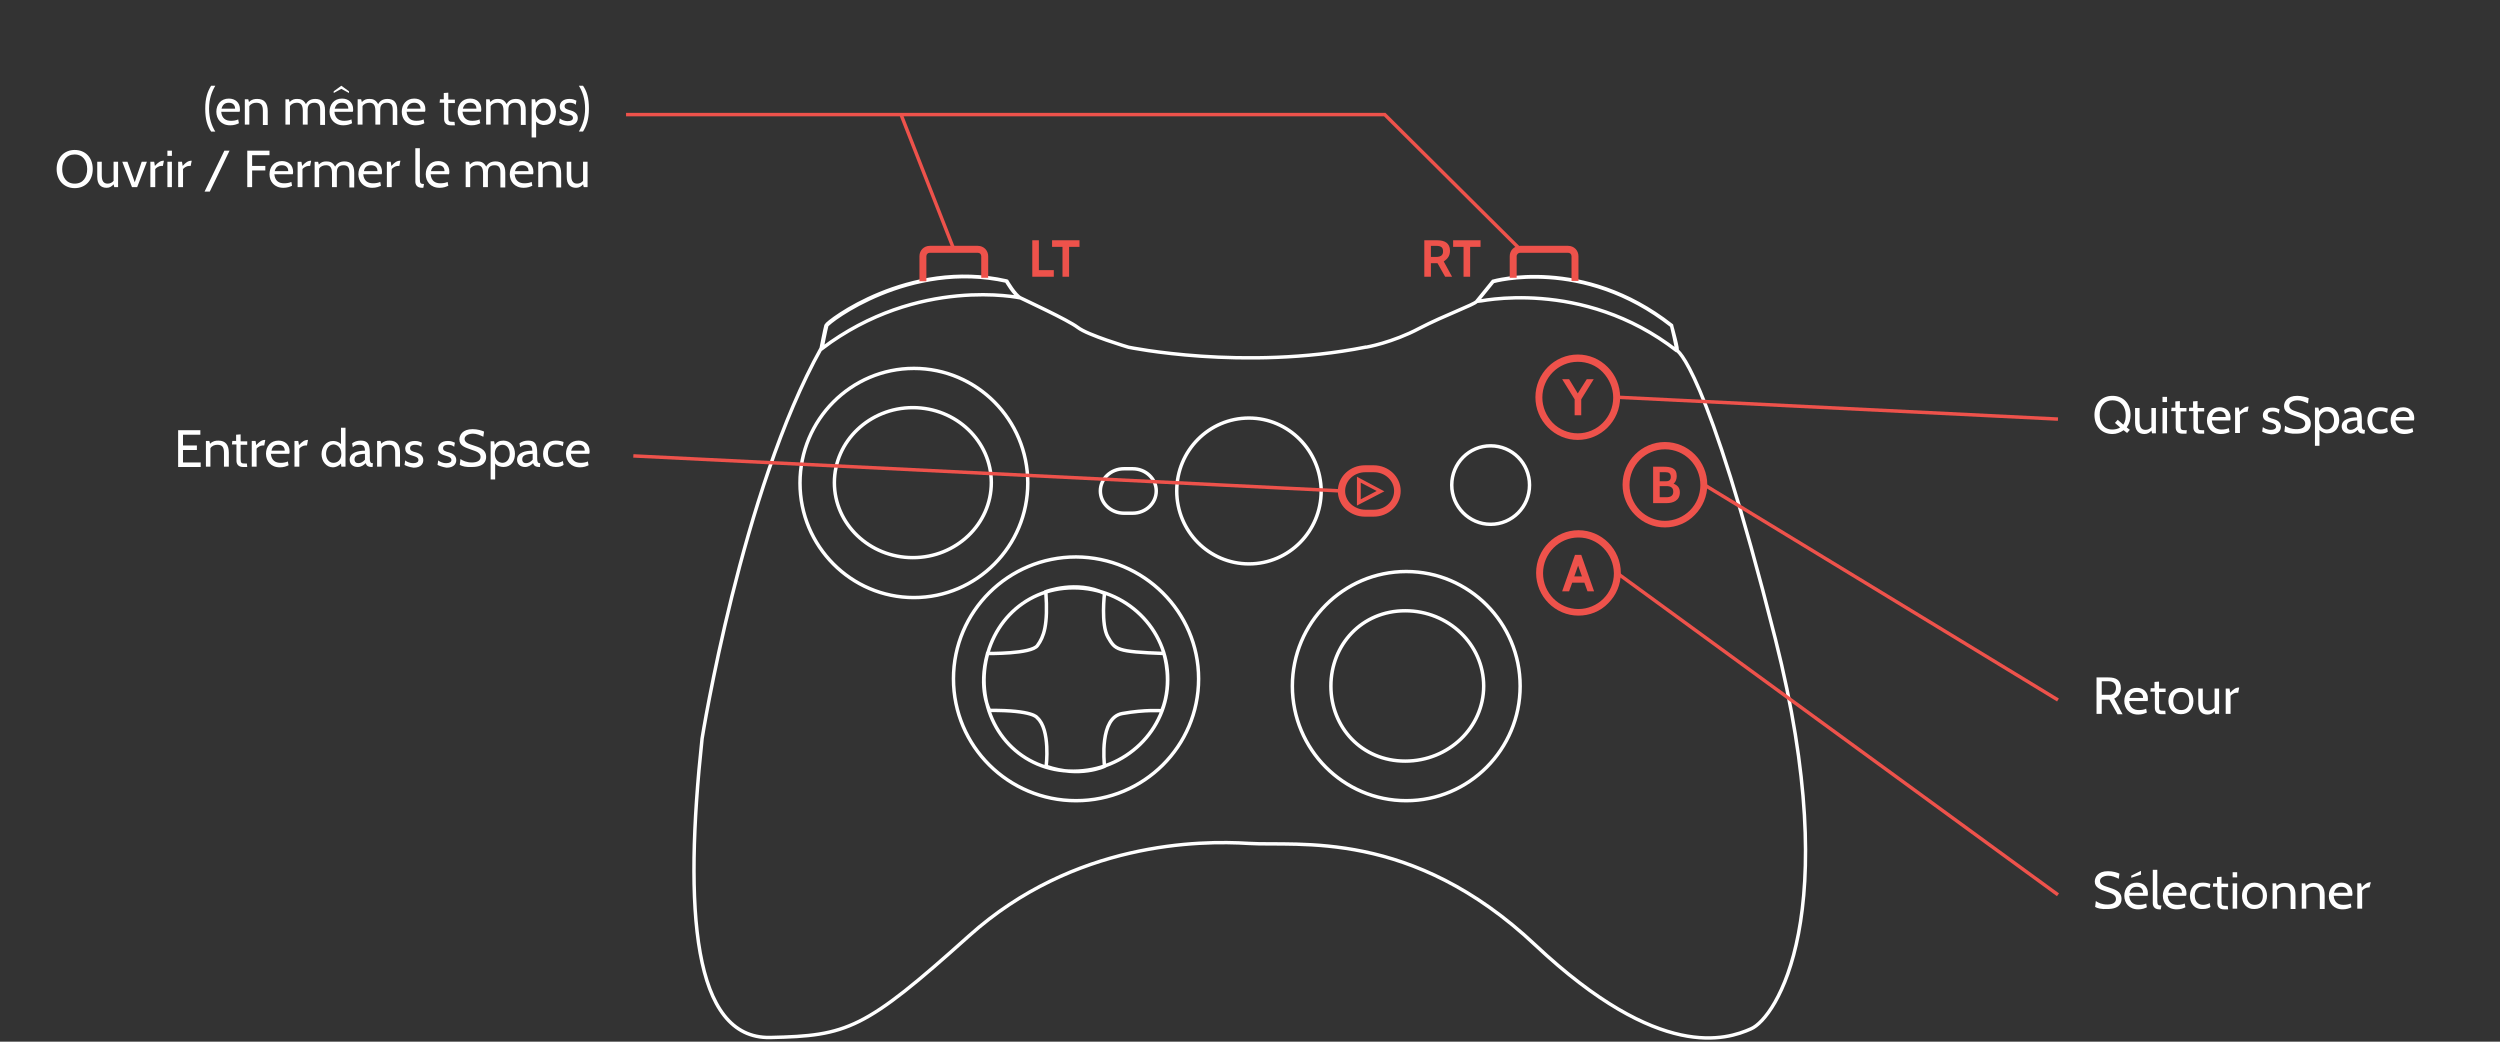 <svg version="1.1" xmlns="http://www.w3.org/2000/svg" width="720" height="300" viewBox="0 0 720 300" enable-background="new 0 0 720 300"><rect x="0" y="0" width="720" height="300" fill="#333333" stroke="none"/><path d="m408.7 94.6c7.5-3.9 15.8-6.8 16.6-7.8.8-1 4.7-5.8 4.7-5.8s25.8-7.4 51.4 12.7c0 0 1.5 6.3 1.5 7.2 0 0 8.3 3.5 28.4 83.1 20.1 79.6 0 109.3-7 112.3-7 3.1-26.2 9.6-62.1-24.1-35.8-33.7-68.5-28.4-82.6-29.3-14-.9-50.3-.5-80.5 26.6-30.2 27.1-35 28.8-57.3 29.3-22.3.4-24.9-36.7-19.6-86.1 0 0 11.4-71.5 34.3-112.4 0 0 1.1-5.6 1.4-6.6.3-1 23.8-19.1 51.9-12.8 0 0 2.2 3.9 3.9 4.8 1.6.8 13.8 6.4 16.7 8.6 2.8 2.2 14.6 5.7 14.6 5.7s33.1 6.9 68.2 0c.1.1 8-1.4 15.5-5.4zm-114.8-8.8c-1.6-.8-3.9-4.8-3.9-4.8-28.1-6.3-51.6 11.8-51.9 12.8-.3 1-1.4 6.6-1.4 6.6 27.8-21 57.2-14.6 57.2-14.6zm189 15.2c.7.5-1.5-7.2-1.5-7.2-25.6-20.1-51.4-12.7-51.4-12.7s-3.9 4.8-4.7 5.8c.1 0 30.3-7.1 57.6 14.1zm-149.9 40.4c0-3.5-3-6.4-6.8-6.4h-2.5c-3.8 0-6.8 2.9-6.8 6.4 0 3.5 3 6.4 6.8 6.4h2.5c3.8 0 6.8-2.9 6.8-6.4zm96.3-13c-6.2 0-11.2 5-11.2 11.3 0 6.2 5 11.3 11.2 11.3 6.2 0 11.2-5 11.2-11.3 0-6.3-5-11.3-11.2-11.3zm-69.6-8c-11.5 0-20.8 9.4-20.8 21 0 11.6 9.3 21 20.8 21 11.5 0 20.8-9.4 20.8-21-.1-11.6-9.4-21-20.8-21zm-96.5-14.3c-18.1 0-32.8 14.8-32.8 33 0 18.2 14.7 33 32.8 33 18.1 0 32.8-14.8 32.8-33 0-18.2-14.7-33-32.8-33zm-.3 11.3c-12.5 0-22.6 9.7-22.6 21.6 0 11.9 10.1 21.6 22.6 21.6 12.5 0 22.6-9.7 22.6-21.6 0-11.9-10.1-21.6-22.6-21.6zm142.1 47.2c-18.1 0-32.8 14.8-32.8 33 0 18.2 14.7 33 32.8 33 18.1 0 32.8-14.8 32.8-33 0-18.2-14.7-33-32.8-33zm-.3 11.3c-12.5 0-21.4 9.8-21.4 21.7 0 11.9 8.9 21.6 21.4 21.6 12.5 0 22.6-9.7 22.6-21.6 0-12-10.1-21.7-22.6-21.7zm-94.8-15.5c-19.5 0-35.3 15.7-35.3 35.1 0 19.4 15.8 35.1 35.3 35.1 19.5 0 35.3-15.7 35.3-35.1 0-19.3-15.8-35-35.3-35.1zm-.7 8.9c-15 0-25.7 11.9-25.8 26.5 0 14.6 10.7 26.3 25.7 26.3 15 0 27.2-11.8 27.2-26.4.1-14.6-12.1-26.4-27.1-26.4zm-24.2 35.3c12.7-.1 13.7 2.1 13.7 2.1 3.9 3.4 2.6 14 2.6 14 9.7 3.4 16.8 0 16.8 0-.1-1.2-1.5-14 5.1-15.2 6.7-1.2 11.4-.8 11.4-.8 3.3-8.1.6-16.5.6-16.5-13.8-.5-14-1.1-16.1-4.7-2.1-3.6-1-12.6-1-12.6-8-3.9-16.9-.5-16.9-.5.7 9.7-.6 13-2.4 15.5-1.7 2.5-14.4 2.3-14.4 2.3-2.8 10.3.6 16.4.6 16.4z" fill="none" stroke="#fff"/><path d="m603.4 261.2l.2-1.7c.7.5 1.8 1 3.3 1 1.3 0 2.5-.4 2.5-1.6 0-1.2-1.2-1.6-2.7-2.1-1.7-.6-3.4-1.1-3.4-2.9 0-1.3.9-3 3.8-3 1.4 0 2.7.4 3.3.7l-.2 1.5c-1-.5-2-.9-3-.9-1.1 0-2.4.5-2.4 1.5 0 1 1 1.4 2.3 1.8 1.8.6 3.9 1.1 3.9 3.4 0 1.1-.5 2.9-4.1 2.9-1.6.1-2.9-.2-3.5-.6m9.8-3.2c.2 2 1.4 2.6 2.8 2.6.7 0 1.5-.1 2.1-.4l.2 1.1c-.6.3-1.4.6-2.5.6-2.6 0-4-1.8-4-3.9 0-2.1 1.3-3.8 3.6-3.8 1.8 0 3.2 1.1 3.2 3.1 0 .2 0 .5-.1.7h-5.3m.1-.9h3.9c0-1-.6-1.7-1.8-1.7-1.2 0-1.8.6-2.1 1.7m.5-4.3v-.6l2.8-1.4v1.1l-2.8.9m8.5 9.1h-.4c-1.4 0-1.9-.9-1.9-1.8v-9.6h1.3v8.8c0 1.3.2 1.5 1.2 1.5l-.2 1.1m2-3.9c.2 2 1.4 2.6 2.8 2.6.7 0 1.5-.1 2.1-.4l.2 1.1c-.6.3-1.4.6-2.5.6-2.6 0-4-1.8-4-3.9 0-2.1 1.3-3.8 3.6-3.8 1.8 0 3.2 1.1 3.2 3.1 0 .2 0 .5-.1.7h-5.3m.2-.9h3.9c0-1-.6-1.7-1.8-1.7-1.3 0-1.9.6-2.1 1.7m6.2.9c0-2.1 1.2-3.8 3.6-3.8 1.1 0 1.8.2 2.3.4l-.2 1.2c-.6-.3-1.2-.5-1.9-.5-1.6 0-2.4 1-2.4 2.6 0 1.6.8 2.7 2.4 2.7.7 0 1.3-.2 1.9-.5l.2 1.1c-.4.3-1 .6-2.2.6-2.5.1-3.7-1.7-3.7-3.8m11 3.9h-1.2c-1.4 0-1.9-.9-1.9-1.8v-4.7h-1.3l.1-1h1.1v-1.8l1.3-.1v2h1.9v1h-1.9v3.9c0 1.4.1 1.5 1.5 1.5h.3l.1 1m1.3-9.2v-1.5h1.3v1.5h-1.3m0 9v-7.3h1.3v7.3h-1.3m2.7-3.7c0-2.1 1.3-3.8 3.6-3.8 2.3 0 3.6 1.7 3.6 3.8s-1.3 3.8-3.6 3.8c-2.3.1-3.6-1.6-3.6-3.8m1.4 0c0 1.6.8 2.6 2.3 2.6s2.3-1 2.3-2.6c0-1.7-.8-2.6-2.3-2.6s-2.3 1-2.3 2.6m12.6 3.7v-4c0-1.6-.5-2.3-1.9-2.3-.8 0-1.6.3-2 1v5.3h-1.3v-7.3h1l.2.8c.8-.8 1.6-.9 2.4-.9 2.1 0 3 1.3 3 3.5v4h-1.4zm8.4 0v-4c0-1.6-.5-2.3-1.9-2.3-.8 0-1.6.3-2 1v5.3h-1.3v-7.3h1l.2.8c.8-.8 1.6-.9 2.4-.9 2.1 0 3 1.3 3 3.5v4h-1.4zm4-3.7c.2 2 1.4 2.6 2.8 2.6.7 0 1.5-.1 2.1-.4l.2 1.1c-.6.3-1.4.6-2.5.6-2.6 0-4-1.8-4-3.9 0-2.1 1.3-3.8 3.6-3.8 1.8 0 3.2 1.1 3.2 3.1 0 .2 0 .5-.1.7h-5.3m.1-.9h3.9c0-1-.6-1.7-1.8-1.7-1.2 0-1.8.6-2.1 1.7m10.2-1.5h-.4c-.6 0-1.4.5-1.7.9v5.2h-1.4v-7.3h1.1l.2 1.2c.9-1 1.6-1.5 2.5-1.5h.1l-.4 1.5m-72.6-50l-2.3-4.1h-2.2v4.1h-1.5v-10.5h3.4c2.2 0 3.6.7 3.6 3.1 0 1.3-.7 2.4-1.9 3l2.4 4.5h-1.5zm-4.5-9.4v3.9h2.3c.8 0 1.8-.5 1.8-2 0-1.2-.7-1.9-2.2-1.9h-1.9m7.9 5.7c.2 2 1.4 2.6 2.8 2.6.7 0 1.5-.1 2.1-.4l.2 1.1c-.6.3-1.4.6-2.5.6-2.6 0-4-1.8-4-3.9 0-2.1 1.3-3.8 3.6-3.8 1.8 0 3.2 1.1 3.2 3.1 0 .2 0 .5-.1.7h-5.3m.1-.9h3.9c0-1-.6-1.7-1.8-1.7-1.2 0-1.8.6-2.1 1.7m10.4 4.7h-1.2c-1.4 0-1.9-.9-1.9-1.8v-4.7h-1.3l.1-1h1.1v-1.8l1.3-.1v2h1.9v1h-1.9v3.9c0 1.4.1 1.5 1.5 1.5h.3l.1 1m.8-3.8c0-2.1 1.3-3.8 3.6-3.8 2.3 0 3.6 1.7 3.6 3.8s-1.3 3.8-3.6 3.8c-2.3 0-3.6-1.7-3.6-3.8m1.4 0c0 1.6.8 2.6 2.3 2.6s2.3-1 2.3-2.6c0-1.7-.8-2.6-2.3-2.6s-2.3 1-2.3 2.6m12.1 3.7l-.2-.8c-.5.6-1.1 1-2 1-1.7 0-2.7-1-2.7-3.2v-4.3h1.3v3.9c0 1.6.5 2.4 1.7 2.4.7 0 1.3-.3 1.7-.8v-5.5h1.3v7.3h-1.1m6.6-6.1h-.5c-.6 0-1.4.5-1.7.9v5.2h-1.4v-7.3h1.1l.2 1.2c.9-1 1.6-1.5 2.5-1.5h.1l-.3 1.5m-32-74.8l-1-.8c-1 .7-2.1 1.1-3.2 1.1-3 0-5.2-2.1-5.2-5.5s2.2-5.5 5.2-5.5 5.2 2.1 5.2 5.5c0 1.3-.3 2.4-1.1 3.6l.9.7-.8.9m-7.9-5.2c0 2.3 1.2 4.2 3.6 4.2.7 0 1.6-.1 2.3-.6l-1.5-1.3.8-.9 1.6 1.4c.7-1 .7-2 .7-2.8 0-2.3-1.3-4.2-3.8-4.2s-3.7 1.9-3.7 4.2m15.1 5.3l-.2-.8c-.5.6-1.1 1-2 1-1.7 0-2.7-1-2.7-3.2v-4.3h1.3v3.9c0 1.6.5 2.4 1.7 2.4.7 0 1.3-.3 1.7-.8v-5.5h1.3v7.3h-1.1m3-9v-1.5h1.3v1.5h-1.3m0 9v-7.3h1.3v7.3h-1.3m6.9.1h-1.2c-1.4 0-1.9-.9-1.9-1.8v-4.7h-1.3l.1-1h1.1v-1.8l1.3-.1v2h1.9v1h-1.7v3.9c0 1.4.1 1.5 1.5 1.5h.3l-.1 1m5.1 0h-1.2c-1.4 0-1.9-.9-1.9-1.8v-4.7h-1.3l.1-1h1.1v-1.8l1.3-.1v2h1.9v1h-1.8v3.9c0 1.4.1 1.5 1.5 1.5h.3v1m2.2-3.8c.2 2 1.4 2.6 2.8 2.6.7 0 1.5-.1 2.1-.4l.2 1.1c-.6.3-1.4.6-2.5.6-2.6 0-4-1.8-4-3.9 0-2.1 1.3-3.8 3.6-3.8 1.8 0 3.2 1.1 3.2 3.1 0 .2 0 .5-.1.7h-5.3m.1-1h3.9c0-1-.6-1.7-1.8-1.7-1.2.1-1.8.7-2.1 1.7m10.2-1.5h-.5c-.6 0-1.4.5-1.7.9v5.2h-1.4v-7.3h1.1l.2 1.2c.9-1 1.6-1.5 2.5-1.5h.1l-.3 1.5m4.2 5.7l.2-1.3c.3.3 1.2.8 2.3.8.9 0 1.5-.3 1.5-.9 0-.8-.9-1-1.5-1.2-1-.3-2.3-.6-2.3-2.1 0-1.1.8-2.2 2.8-2.2 1 0 1.5.3 2 .5l-.2 1.2c-.4-.4-1-.6-1.8-.6-.8 0-1.4.3-1.4 1 0 .7.6.9 1.7 1.2.7.2 2.1.7 2.1 2.2 0 1-.6 2.2-2.8 2.2-1.4-.2-2.3-.6-2.6-.8m6.4 0l.2-1.7c.7.5 1.8 1 3.3 1 1.3 0 2.5-.4 2.5-1.6 0-1.2-1.2-1.6-2.7-2.1-1.7-.6-3.4-1.1-3.4-2.9 0-1.3.9-3 3.8-3 1.4 0 2.7.4 3.3.7l-.2 1.5c-1-.5-2-.9-3-.9-1.1 0-2.4.5-2.4 1.5 0 1 1 1.4 2.3 1.8 1.8.6 3.9 1.1 3.9 3.4 0 1.1-.5 2.9-4.1 2.9-1.7.1-2.9-.3-3.5-.6m10.1-.5v4.6h-1.3v-11h1l.2 1c.6-.8 1.3-1.2 2.5-1.2 2.1 0 3.3 1.8 3.3 3.8 0 2.1-1.1 3.8-3.3 3.8-.7.1-1.8-.3-2.4-1m-.1-2.7c0 1.8 1.2 2.6 2.2 2.6 1.3 0 2.1-1.2 2.1-2.6 0-1.5-.8-2.6-2.1-2.6-1 0-2.2.8-2.2 2.6m13.1 3.8h-.1c-1.3 0-1.6-.4-1.9-1.1-.6.6-1.3 1.1-2.3 1.1-1.4 0-2.3-.9-2.3-2.1 0-2.1 2.5-2.6 4.4-2.6 0-1.4-.6-1.7-1.6-1.7-.6 0-1.2.1-1.9.7l-.2-1.1c.6-.5 1.5-.8 2.5-.8 1.9 0 2.6.9 2.6 3.5v1.5c0 1 .1 1.5.8 1.5h.1l-.1 1.1m-2.1-3.8c-2.1.1-3 .5-3 1.6 0 .8.5 1.1 1.1 1.1.7 0 1.4-.4 1.9-1v-1.7m2.9 0c0-2.1 1.2-3.8 3.6-3.8 1.1 0 1.8.2 2.3.4l-.2 1.2c-.6-.3-1.2-.5-1.9-.5-1.6 0-2.4 1-2.4 2.6 0 1.6.8 2.7 2.4 2.7.7 0 1.3-.2 1.9-.5l.2 1.1c-.4.3-1 .6-2.2.6-2.5 0-3.7-1.8-3.7-3.8m8.1 0c.2 2 1.4 2.6 2.8 2.6.7 0 1.5-.1 2.1-.4l.2 1.1c-.6.3-1.4.6-2.5.6-2.6 0-4-1.8-4-3.9 0-2.1 1.3-3.8 3.6-3.8 1.8 0 3.2 1.1 3.2 3.1 0 .2 0 .5-.1.7h-5.3m.1-1h3.9c0-1-.6-1.7-1.8-1.7-1.2.1-1.8.7-2.1 1.7m-638.7 14.3v-10.5h6.4v1.3h-5v3.1h4v1.3h-4v3.6h5.1v1.3h-6.5zm13.2 0v-4c0-1.6-.5-2.3-1.9-2.3-.8 0-1.6.3-2 1v5.3h-1.3v-7.4h1l.2.8c.8-.8 1.6-.9 2.4-.9 2.1 0 3 1.3 3 3.5v4h-1.4m6.7.1h-1.2c-1.4 0-1.9-.9-1.9-1.8v-4.7h-1.3l.1-1h1.1v-1.8l1.3-.1v2h1.9v1h-1.9v3.9c0 1.4.1 1.5 1.5 1.5h.3l.1 1m4.9-6.2h-.5c-.6 0-1.4.5-1.7.9v5.2h-1.4v-7.4h1.1l.2 1.2c.9-1 1.6-1.5 2.5-1.5h.1l-.3 1.6m1.9 2.4c.2 2 1.4 2.6 2.8 2.6.7 0 1.5-.1 2.1-.4l.2 1.1c-.6.3-1.4.6-2.5.6-2.6 0-4-1.8-4-3.9 0-2.1 1.3-3.8 3.6-3.8 1.8 0 3.2 1.1 3.2 3.1 0 .2 0 .5-.1.7h-5.3m.2-.9h3.8c0-1-.6-1.7-1.8-1.7-1.2 0-1.8.6-2 1.7m10.2-1.5h-.5c-.6 0-1.4.5-1.7.9v5.2h-1.4v-7.4h1.1l.2 1.2c.9-1 1.6-1.5 2.5-1.5h.1l-.3 1.6m9.9 6.1l-.1-.9c-.6.7-1.6 1.1-2.3 1.1-1.9 0-3.3-1.7-3.3-3.8 0-2 1.3-3.8 3.3-3.8.7 0 1.6.2 2.3.9v-4.7h1.3v11.2h-1.2m-4.4-3.7c0 1.4.8 2.6 2.1 2.6 1.1 0 2.3-.7 2.3-2.6 0-1.8-1.2-2.7-2.3-2.7-1.3.1-2.1 1.2-2.1 2.7m13.4 3.8h-.1c-1.3 0-1.6-.4-1.9-1.1-.6.6-1.3 1.1-2.3 1.1-1.4 0-2.3-.9-2.3-2.1 0-2.1 2.5-2.6 4.4-2.6 0-1.4-.6-1.7-1.6-1.7-.6 0-1.2.1-1.9.7l-.2-1.1c.6-.5 1.5-.8 2.5-.8 1.9 0 2.6.9 2.6 3.5v1.5c0 1 .1 1.5.8 1.5h.1l-.1 1.1m-2.2-3.8c-2.1.1-3 .5-3 1.6 0 .8.5 1.1 1.1 1.1.7 0 1.4-.4 1.9-1v-1.7m8.7 3.7v-4c0-1.6-.5-2.3-1.9-2.3-.8 0-1.6.3-2 1v5.3h-1.3v-7.4h1l.2.8c.8-.8 1.6-.9 2.4-.9 2.1 0 3 1.3 3 3.5v4h-1.4m2.7-.5l.2-1.3c.3.3 1.2.8 2.3.8.9 0 1.5-.3 1.5-.9 0-.8-.9-1-1.5-1.2-1-.3-2.3-.6-2.3-2.1 0-1.1.8-2.2 2.8-2.2 1 0 1.5.3 2 .5l-.2 1.2c-.4-.4-1-.6-1.8-.6-.8 0-1.4.3-1.4 1 0 .7.6.9 1.7 1.2.7.2 2.1.7 2.1 2.2 0 1-.6 2.2-2.8 2.2-1.4-.2-2.3-.6-2.6-.8m9.5 0l.2-1.3c.3.3 1.2.8 2.3.8.9 0 1.5-.3 1.5-.9 0-.8-.9-1-1.5-1.2-1-.3-2.3-.6-2.3-2.1 0-1.1.8-2.2 2.8-2.2 1 0 1.5.3 2 .5l-.2 1.2c-.4-.4-1-.6-1.8-.6-.8 0-1.4.3-1.4 1 0 .7.6.9 1.7 1.2.7.2 2.1.7 2.1 2.2 0 1-.6 2.2-2.8 2.2-1.3-.2-2.2-.6-2.6-.8m6.4 0l.2-1.7c.7.5 1.8 1 3.3 1 1.3 0 2.5-.4 2.5-1.6 0-1.2-1.2-1.6-2.7-2.1-1.7-.6-3.4-1.1-3.4-2.9 0-1.3.9-3 3.8-3 1.4 0 2.7.4 3.3.7l-.2 1.5c-1-.5-2-.9-3-.9-1.1 0-2.4.5-2.4 1.5 0 1 1 1.4 2.3 1.8 1.8.6 3.9 1.1 3.9 3.4 0 1.1-.5 2.9-4.1 2.9-1.6.1-2.8-.2-3.5-.6m10.2-.4v4.6h-1.3v-11h1l.2 1c.6-.8 1.3-1.2 2.5-1.2 2.1 0 3.3 1.8 3.3 3.8 0 2.1-1.1 3.8-3.3 3.8-.8 0-1.9-.3-2.4-1m-.1-2.8c0 1.8 1.2 2.6 2.2 2.6 1.3 0 2.1-1.2 2.1-2.6 0-1.5-.8-2.6-2.1-2.6-1 0-2.2.8-2.2 2.6m13 3.8h-.1c-1.3 0-1.6-.4-1.9-1.1-.6.6-1.3 1.1-2.3 1.1-1.4 0-2.3-.9-2.3-2.1 0-2.1 2.5-2.6 4.4-2.6 0-1.4-.6-1.7-1.6-1.7-.6 0-1.2.1-1.9.7l-.2-1.1c.6-.5 1.5-.8 2.5-.8 1.9 0 2.6.9 2.6 3.5v1.5c0 1 .1 1.5.8 1.5h.1l-.1 1.1m-2.1-3.8c-2.1.1-3 .5-3 1.6 0 .8.5 1.1 1.1 1.1.7 0 1.4-.4 1.9-1v-1.7m3 0c0-2.1 1.2-3.8 3.6-3.8 1.1 0 1.8.2 2.3.4l-.2 1.2c-.6-.3-1.2-.5-1.9-.5-1.6 0-2.4 1-2.4 2.6 0 1.6.8 2.7 2.4 2.7.7 0 1.3-.2 1.9-.5l.2 1.1c-.4.3-1 .6-2.2.6-2.5 0-3.7-1.7-3.7-3.8m8 0c.2 2 1.4 2.6 2.8 2.6.7 0 1.5-.1 2.1-.4l.2 1.1c-.6.3-1.4.6-2.5.6-2.6 0-4-1.8-4-3.9 0-2.1 1.3-3.8 3.6-3.8 1.8 0 3.2 1.1 3.2 3.1 0 .2 0 .5-.1.7h-5.3m.1-.9h3.9c0-1-.6-1.7-1.8-1.7-1.2 0-1.8.6-2.1 1.7m-103.7-91.9c-1.1-1.6-1.7-3.5-1.7-6.6s.7-5 1.7-6.6h1.2c-1 1.7-1.8 3.8-1.8 6.6 0 2.9.8 5 1.8 6.6h-1.2m2.9-5.7c.2 2 1.4 2.6 2.8 2.6.7 0 1.5-.1 2.1-.4l.2 1.1c-.6.3-1.4.6-2.5.6-2.6 0-4-1.8-4-3.9 0-2.1 1.3-3.8 3.6-3.8 1.8 0 3.2 1.1 3.2 3.1 0 .2 0 .5-.1.7h-5.3m.1-.9h3.9c0-1-.6-1.7-1.8-1.7-1.2 0-1.8.6-2.1 1.7m11.9 4.6v-4c0-1.6-.5-2.3-1.9-2.3-.8 0-1.6.3-2 1v5.3h-1.3v-7.3h1l.2.8c.8-.8 1.6-.9 2.4-.9 2.1 0 3 1.3 3 3.5v4h-1.4zm16.5 0v-4.3c0-1.4-.5-2-1.7-2-1.7 0-1.9 1.2-1.9 2v4.3h-1.4v-4c0-1.8-.7-2.3-1.7-2.3-.8 0-1.6.3-2 1v5.3h-1.3v-7.3h1l.2.8c.8-.8 1.4-.9 2.2-.9.9 0 1.8.2 2.5 1.5.5-.9 1.3-1.5 2.7-1.5 1.8 0 2.8 1 2.8 3.2v4.3h-1.4zm4.1-3.7c.2 2 1.4 2.6 2.8 2.6.7 0 1.5-.1 2.1-.4l.2 1.1c-.6.3-1.4.6-2.5.6-2.6 0-4-1.8-4-3.9 0-2.1 1.3-3.8 3.6-3.8 1.8 0 3.2 1.1 3.2 3.1 0 .2 0 .5-.1.7h-5.3m2-6.6l-2.2 1.2v-.5l2.2-1.6 2.2 1.6v.5l-2.2-1.2m-1.9 5.7h3.9c0-1-.6-1.7-1.8-1.7-1.2 0-1.8.6-2.1 1.7m16.7 4.6v-4.3c0-1.4-.5-2-1.7-2-1.7 0-1.9 1.2-1.9 2v4.3h-1.4v-4c0-1.8-.7-2.3-1.7-2.3-.8 0-1.6.3-2 1v5.3h-1.4v-7.3h1l.2.8c.8-.8 1.4-.9 2.2-.9.9 0 1.8.2 2.5 1.5.5-.9 1.3-1.5 2.7-1.5 1.8 0 2.8 1 2.8 3.2v4.3h-1.3zm4-3.7c.2 2 1.4 2.6 2.8 2.6.7 0 1.5-.1 2.1-.4l.2 1.1c-.6.3-1.4.6-2.5.6-2.6 0-4-1.8-4-3.9 0-2.1 1.3-3.8 3.6-3.8 1.8 0 3.2 1.1 3.2 3.1 0 .2 0 .5-.1.7h-5.3m.1-.9h3.9c0-1-.6-1.7-1.8-1.7-1.2 0-1.8.6-2.1 1.7m13.8 4.8h-1.2c-1.4 0-1.9-.9-1.9-1.8v-4.7h-1.3l.1-1h1.1v-1.8l1.3-.1v2h1.9v1h-1.9v3.9c0 1.4.1 1.5 1.5 1.5h.3l.1 1m2.2-3.9c.2 2 1.4 2.6 2.8 2.6.7 0 1.5-.1 2.1-.4l.2 1.1c-.6.3-1.4.6-2.5.6-2.6 0-4-1.8-4-3.9 0-2.1 1.3-3.8 3.6-3.8 1.8 0 3.2 1.1 3.2 3.1 0 .2 0 .5-.1.7h-5.3m.1-.9h3.9c0-1-.6-1.7-1.8-1.7-1.2 0-1.8.6-2.1 1.7m16.7 4.6v-4.3c0-1.4-.5-2-1.7-2-1.7 0-1.9 1.2-1.9 2v4.3h-1.4v-4c0-1.8-.7-2.3-1.7-2.3-.8 0-1.6.3-2 1v5.3h-1.3v-7.3h1l.2.8c.8-.8 1.4-.9 2.2-.9.9 0 1.8.2 2.5 1.5.5-.9 1.3-1.5 2.7-1.5 1.8 0 2.8 1 2.8 3.2v4.3h-1.4zm4.4-.9v4.6h-1.3v-11h1l.2 1c.6-.8 1.3-1.2 2.5-1.2 2.1 0 3.3 1.8 3.3 3.8 0 2.1-1.1 3.8-3.3 3.8-.7.1-1.8-.3-2.4-1m-.1-2.8c0 1.8 1.2 2.6 2.2 2.6 1.3 0 2.1-1.2 2.1-2.6 0-1.5-.8-2.6-2.1-2.6-1 0-2.2.9-2.2 2.6m6.7 3.2l.2-1.3c.3.3 1.2.8 2.3.8.9 0 1.5-.3 1.5-.9 0-.8-.9-1-1.5-1.2-1-.3-2.3-.6-2.3-2.1 0-1.1.8-2.2 2.8-2.2 1 0 1.5.3 2 .5l-.2 1.2c-.4-.4-1-.6-1.8-.6-.8 0-1.4.3-1.4 1 0 .7.6.9 1.7 1.2.7.2 2.1.7 2.1 2.2 0 1-.6 2.2-2.8 2.2-1.4-.1-2.3-.5-2.6-.8m5.7 2.5c1-1.7 1.8-3.8 1.8-6.6 0-2.9-.8-5-1.8-6.6h1.2c1.1 1.6 1.7 3.5 1.7 6.6s-.7 5-1.7 6.6h-1.2m-150.4 10.8c0-3.3 2.2-5.5 5.2-5.5s5.2 2.1 5.2 5.5-2.2 5.5-5.2 5.5-5.2-2.2-5.2-5.5m1.6 0c0 2.3 1.2 4.2 3.6 4.2s3.6-1.8 3.6-4.2c0-2.3-1.2-4.2-3.6-4.2s-3.6 1.8-3.6 4.2m15 5.2l-.2-.8c-.5.6-1.1 1-2 1-1.7 0-2.7-1-2.7-3.2v-4.3h1.3v3.9c0 1.6.5 2.4 1.7 2.4.7 0 1.3-.3 1.7-.8v-5.5h1.3v7.3h-1.1m6.6 0h-1.5l-2.8-7.3h1.5l2.1 5.9 2-5.9h1.5l-2.8 7.3m7.4-6.1h-.5c-.6 0-1.4.5-1.7.9v5.2h-1.4v-7.3h1.1l.2 1.2c.9-1 1.6-1.5 2.5-1.5h.1l-.3 1.5m1.3-2.9v-1.5h1.3v1.5h-1.3m0 9v-7.3h1.3v7.3h-1.3m6.7-6.1h-.5c-.6 0-1.4.5-1.7.9v5.2h-1.4v-7.3h1.1l.2 1.2c.9-1 1.6-1.5 2.5-1.5h.1l-.3 1.5m5.5 7.4h-1.5l5.7-11.8h1.5l-5.7 11.8m12.2-10.5v3.1h3.8v1.3h-3.8v4.8h-1.4v-10.5h6.4v1.3h-5m6.4 5.5c.2 2 1.4 2.6 2.8 2.6.7 0 1.5-.1 2.1-.4l.2 1.1c-.6.3-1.4.6-2.5.6-2.6 0-4-1.8-4-3.9 0-2.1 1.3-3.8 3.6-3.8 1.8 0 3.2 1.1 3.2 3.1 0 .2 0 .5-.1.7h-5.3m.1-.9h3.9c0-1-.6-1.7-1.8-1.7-1.2 0-1.8.6-2.1 1.7m10.2-1.5h-.5c-.6 0-1.4.5-1.7.9v5.2h-1.4v-7.3h1.1l.2 1.2c.9-1 1.6-1.5 2.5-1.5h.1l-.3 1.5m11.3 6.1v-4.3c0-1.4-.5-2-1.7-2-1.7 0-1.9 1.2-1.9 2v4.3h-1.4v-4c0-1.8-.7-2.3-1.7-2.3-.8 0-1.6.3-2 1v5.3h-1.3v-7.3h1l.2.8c.8-.8 1.4-.9 2.2-.9.9 0 1.8.2 2.5 1.5.5-.9 1.3-1.5 2.7-1.5 1.8 0 2.8 1 2.8 3.2v4.3h-1.4zm4-3.7c.2 2 1.4 2.6 2.8 2.6.7 0 1.5-.1 2.1-.4l.2 1.1c-.6.3-1.4.6-2.5.6-2.6 0-4-1.8-4-3.9 0-2.1 1.3-3.8 3.6-3.8 1.8 0 3.2 1.1 3.2 3.1 0 .2 0 .5-.1.7h-5.3m.2-.9h3.9c0-1-.6-1.7-1.8-1.7-1.3 0-1.9.6-2.1 1.7m10.2-1.5h-.5c-.6 0-1.4.5-1.7.9v5.2h-1.4v-7.3h1.1l.2 1.2c.9-1 1.6-1.5 2.5-1.5h.1l-.3 1.5m6.9 6.3h-.4c-1.4 0-1.9-.9-1.9-1.8v-9.6h1.3v8.8c0 1.3.2 1.5 1.2 1.5l-.2 1.1m2.1-3.9c.2 2 1.4 2.6 2.8 2.6.7 0 1.5-.1 2.1-.4l.2 1.1c-.6.3-1.4.6-2.5.6-2.6 0-4-1.8-4-3.9 0-2.1 1.3-3.8 3.6-3.8 1.8 0 3.2 1.1 3.2 3.1 0 .2 0 .5-.1.7h-5.3m.1-.9h3.9c0-1-.6-1.7-1.8-1.7-1.2 0-1.8.6-2.1 1.7m20 4.6v-4.3c0-1.4-.5-2-1.7-2-1.7 0-1.9 1.2-1.9 2v4.3h-1.4v-4c0-1.8-.7-2.3-1.7-2.3-.8 0-1.6.3-2 1v5.3h-1.3v-7.3h1l.2.8c.8-.8 1.4-.9 2.2-.9.9 0 1.8.2 2.5 1.5.5-.9 1.3-1.5 2.7-1.5 1.8 0 2.8 1 2.8 3.2v4.3h-1.4zm4.1-3.7c.2 2 1.4 2.6 2.8 2.6.7 0 1.5-.1 2.1-.4l.2 1.1c-.6.3-1.4.6-2.5.6-2.6 0-4-1.8-4-3.9 0-2.1 1.3-3.8 3.6-3.8 1.8 0 3.2 1.1 3.2 3.1 0 .2 0 .5-.1.7h-5.3m.1-.9h3.9c0-1-.6-1.7-1.8-1.7-1.2 0-1.8.6-2.1 1.7m11.9 4.6v-4c0-1.6-.5-2.3-1.9-2.3-.8 0-1.6.3-2 1v5.3h-1.3v-7.3h1l.2.8c.8-.8 1.6-.9 2.4-.9 2.1 0 3 1.3 3 3.5v4h-1.4zm7.9 0l-.2-.8c-.5.6-1.1 1-2 1-1.7 0-2.7-1-2.7-3.2v-4.3h1.3v3.9c0 1.6.5 2.4 1.7 2.4.7 0 1.3-.3 1.7-.8v-5.5h1.3v7.3h-1.1" fill="#fff"/><path d="m395.6 148.8h-2.5c-2.1 0-4-.8-5.5-2.1-1.5-1.4-2.3-3.3-2.3-5.3 0-4.1 3.5-7.4 7.8-7.4h2.5c4.3 0 7.8 3.3 7.8 7.4 0 4.1-3.5 7.4-7.8 7.4m-2.4-12.8c-3.2 0-5.8 2.4-5.8 5.4 0 1.4.6 2.8 1.7 3.8 1.1 1 2.6 1.6 4.1 1.6h2.5v1-1c3.2 0 5.8-2.4 5.8-5.4 0-3-2.6-5.4-5.8-5.4h-2.5m61.2-9.3c0 0 0 0 0 0-3.3 0-6.3-1.3-8.6-3.6-2.3-2.3-3.6-5.4-3.6-8.7 0-6.8 5.5-12.3 12.2-12.3 3.3 0 6.3 1.3 8.6 3.6 2.3 2.3 3.6 5.4 3.6 8.7 0 6.8-5.5 12.3-12.2 12.3m0-22.5c-5.6 0-10.2 4.6-10.2 10.3 0 2.7 1.1 5.3 3 7.3 1.9 1.9 4.5 3 7.2 3 5.6 0 10.2-4.6 10.2-10.3 0-2.7-1.1-5.3-3-7.3-1.9-2-4.5-3-7.2-3m.2 73.1c-6.7 0-12.2-5.5-12.2-12.3 0-6.8 5.5-12.3 12.2-12.3 6.7 0 12.2 5.5 12.2 12.3 0 3.3-1.3 6.4-3.6 8.7-2.3 2.4-5.4 3.6-8.6 3.6m0-22.5c-5.6 0-10.2 4.6-10.2 10.3 0 5.7 4.6 10.3 10.2 10.3v1-1c2.7 0 5.3-1.1 7.2-3 1.9-1.9 3-4.5 3-7.3-.1-5.7-4.6-10.3-10.2-10.3m24.9-2.9c-3.3 0-6.3-1.3-8.6-3.6-2.3-2.3-3.6-5.4-3.6-8.7 0-6.8 5.5-12.3 12.2-12.3 6.7 0 12.2 5.5 12.2 12.3 0 3.3-1.3 6.4-3.6 8.7-2.2 2.3-5.3 3.6-8.6 3.6m0-22.5c-5.6 0-10.2 4.6-10.2 10.3 0 2.7 1.1 5.3 3 7.3 1.9 1.9 4.5 3 7.2 3v1-1c2.7 0 5.3-1.1 7.2-3 1.9-1.9 3-4.5 3-7.3 0-5.7-4.5-10.3-10.2-10.3m-212.7-55.6c0-.6.4-1 1-1h13.8c.6 0 1 .4 1 1v6.2h2v-6.2c0-1.7-1.3-3-3-3h-13.8c-1.7 0-3 1.3-3 3v7.2h2v-7.2m187.8 0c0-1.7-1.3-3-3-3h-13.8c-1.7 0-3 1.3-3 3v6.2h2v-6.2c0-.6.5-1 1-1h13.8c.6 0 1 .4 1 1v7.1h2v-7.1m2.6 96.5l-.9-2.5h-3.5l-.9 2.5h-2l3.7-10.5h1.8l3.7 10.5h-1.9m-2.7-7.4l-1.1 3.1h2.2l-1.1-3.1m21.6-18v-10.5h2.8c2.4 0 4 .4 4 2.7 0 .9-.3 1.7-.9 2.2 1.2.5 1.8 1.2 1.8 2.5 0 2.4-2 3.1-3.8 3.1h-3.9m1.9-8.9v2.6h1.9c.5 0 1.3-.2 1.3-1.2 0-1.1-.6-1.4-1.5-1.4h-1.7m0 4.1v3.1h1.9c1.2 0 2-.4 2-1.6 0-1.2-.8-1.6-1.9-1.6h-2zm-61.8-60.4l-2.2-3.9h-1.9v3.9h-1.9v-10.5h3.8c2 0 3.6.8 3.6 3 0 1.6-.8 2.4-1.8 3.1l2.4 4.4h-2m-4.1-8.9v3.2h1.4c1.7 0 2.1-.7 2.1-1.6 0-1-.4-1.6-2-1.6h-1.5m11.3.3v8.6h-1.9v-8.6h-3v-1.9h7.9v1.9h-3m-126.1 8.6v-10.5h1.9v8.6h4.3v1.9h-6.2m10.6-8.6v8.6h-1.9v-8.6h-3v-1.9h7.9v1.9h-3m147.5 43.9v4.6h-1.9v-4.6l-3.6-5.8h2l2.5 4.1 2.6-4.1h2l-3.6 5.8m-63.5 24l4.6 2.4-4.6 2.4v-4.8m-1.1-1.7v8.3l7.9-4.1-7.9-4.2z" fill="#ee524b"/><path d="m592.7 257.7l-126.9-92.6m126.9 36.5l-101.9-62m-25.2-25.2l127.1 6.3m-206.3 20.7l-204-10.1m255.4-59.5l-39-38.8h-130.3-88.2m94.4 38.8l-15.2-38.8" fill="none" stroke="#ee524b"/></svg>